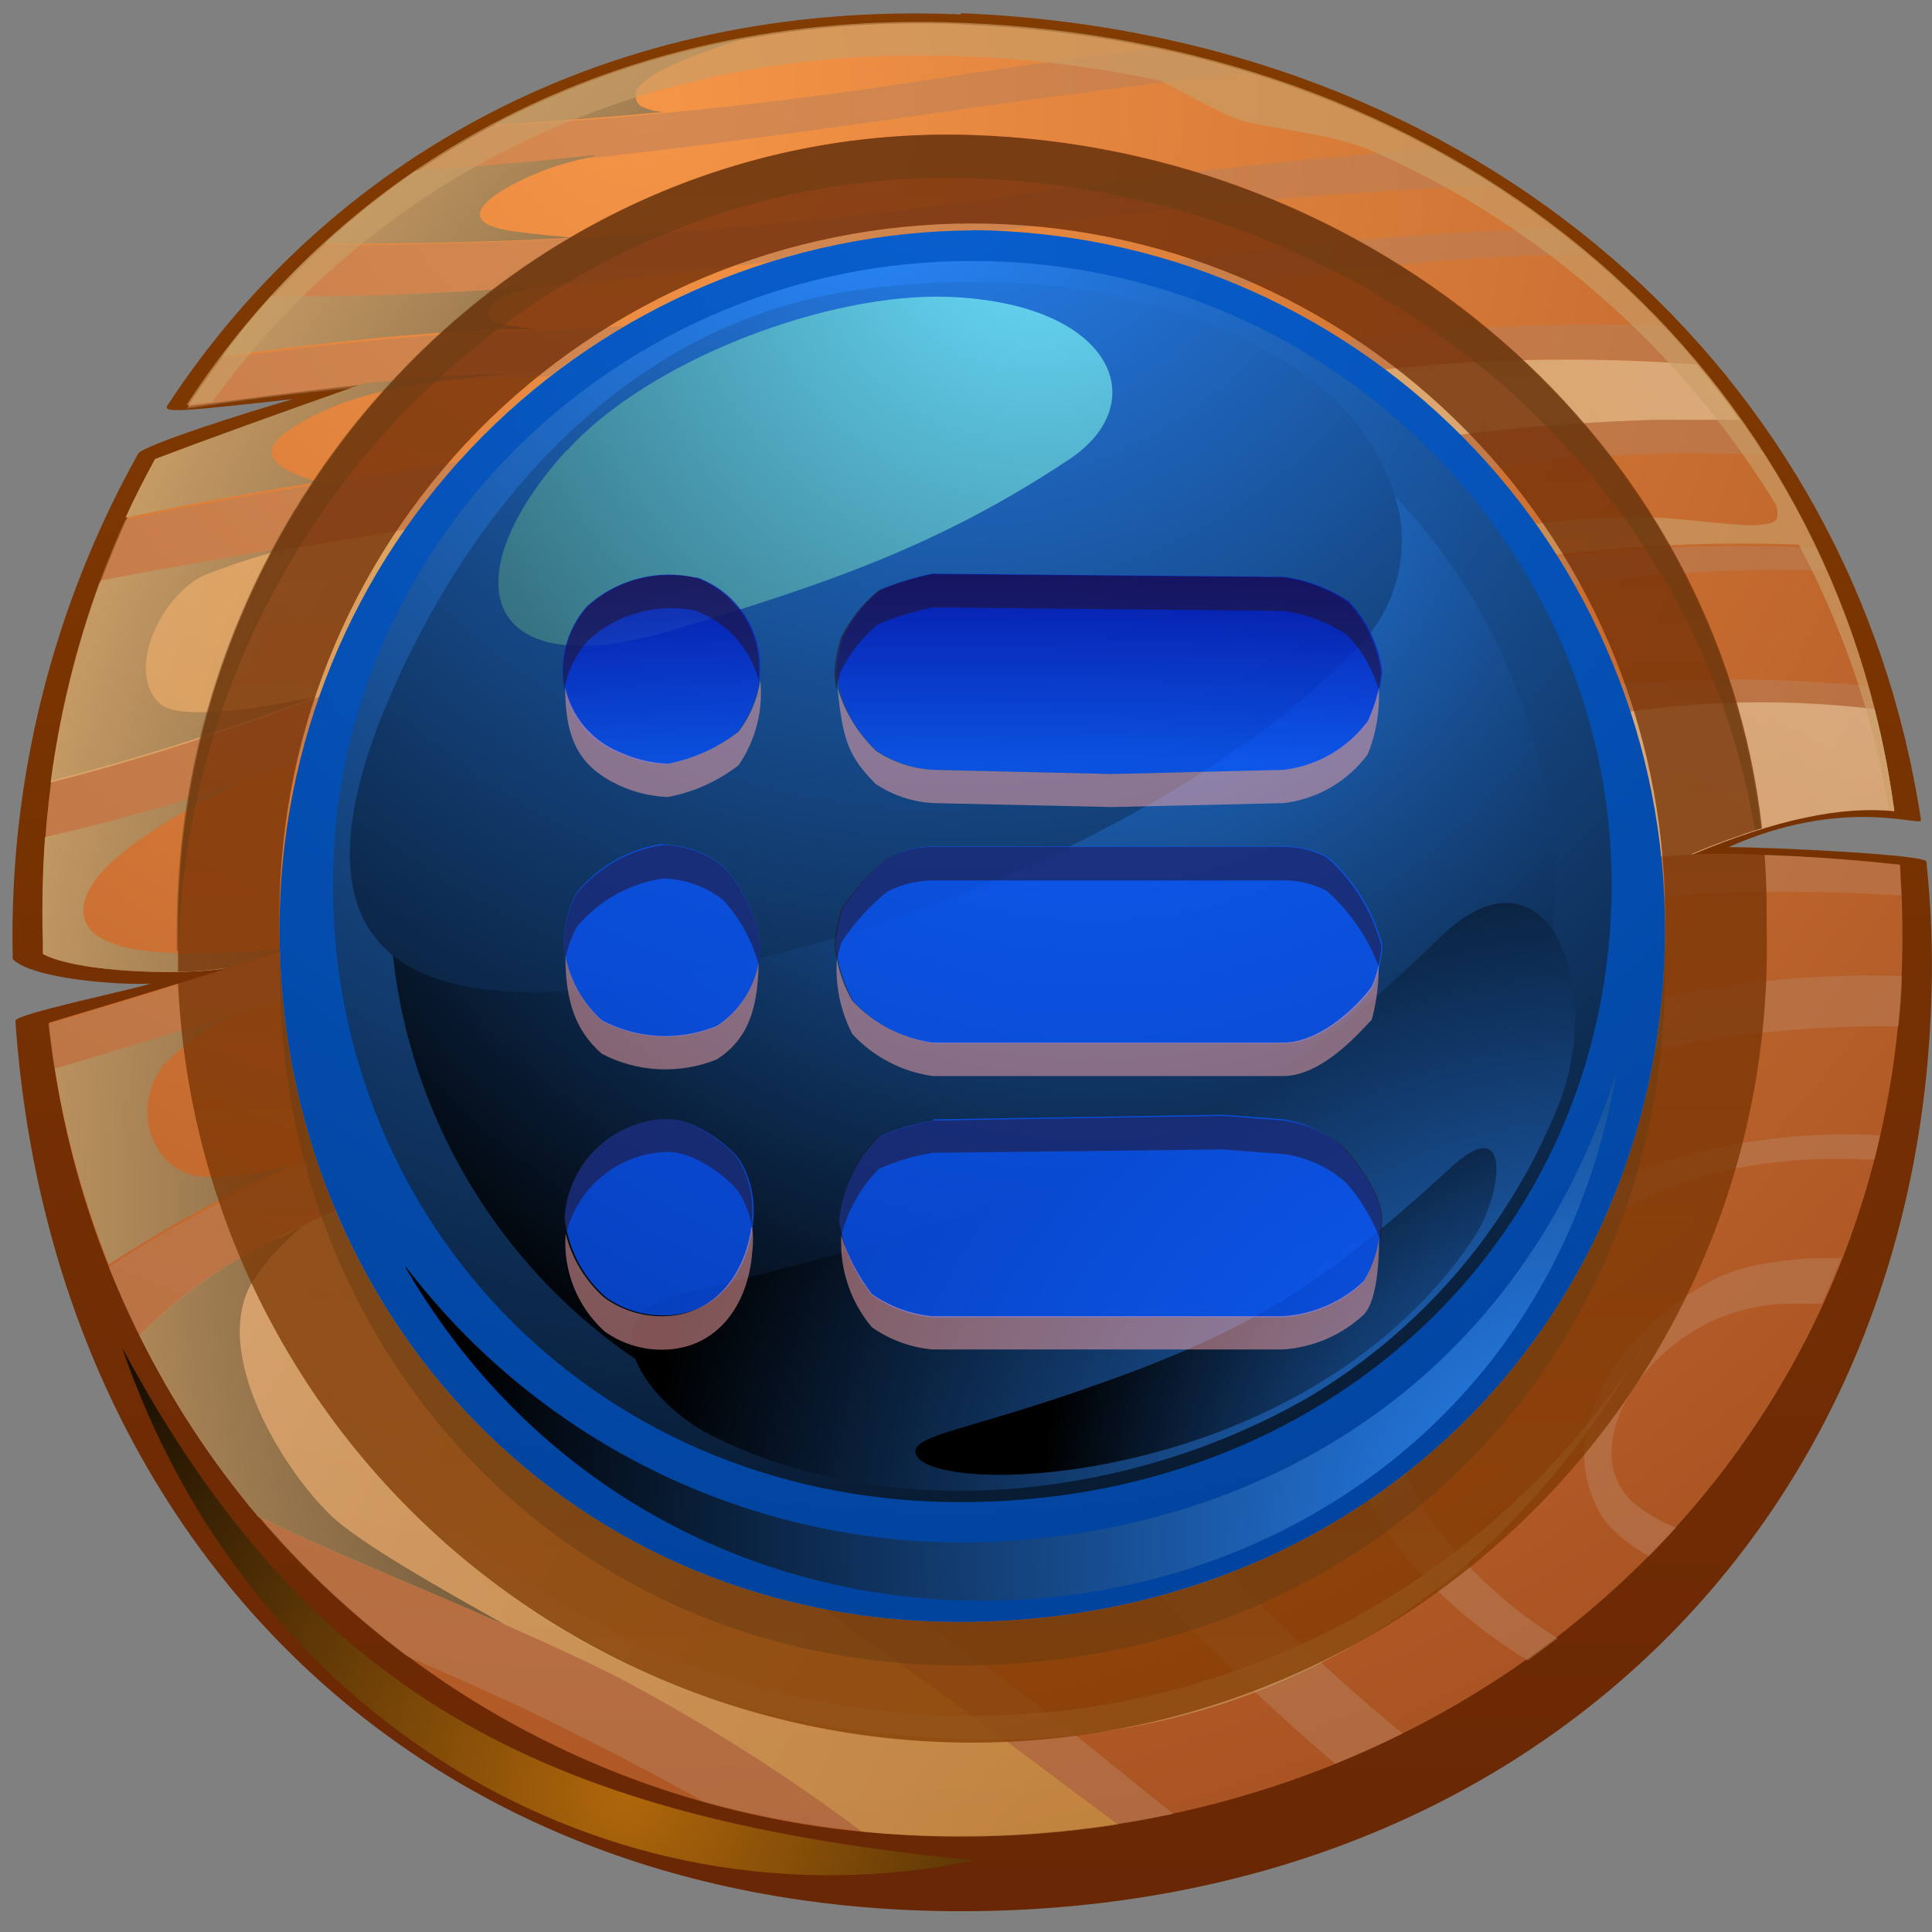 <svg width="79" height="79" viewBox="0 0 79 79" fill="none" xmlns="http://www.w3.org/2000/svg">
<rect x="0" y="0" width="79" height="79" fill="#808080" stroke="none"/>
<path fill-rule="evenodd" clip-rule="evenodd" d="M39.29 0.54C60.59 1.4 75.8 15.29 78.55 33.54C78.55 33.82 75.39 32.54 70.68 34.64C72.37 34.64 78.74 34.94 78.77 35.23C78.961 37.013 79.031 38.807 78.98 40.6C78.44 62.19 62.53 78.15 39.29 78.15C16.7 78.15 2.06 62.56 0.63 41.74C0.63 41.46 5.28 40.5 6.16 40.22C4.91 40.29 1.34 40.04 0.52 39.22C0.352 31.995 2.124 24.858 5.65 18.55C5.84 18.21 10.24 16.81 11.98 16.32C7.61 16.8 6.64 16.91 6.84 16.59C13.43 6.52 24.84 -0.03 39.29 0.59V0.54Z" fill="url(#paint0_linear_53_14)"/>
<path fill-rule="evenodd" clip-rule="evenodd" d="M39.3 1C60.22 1.83 75.08 15.43 77.46 33.17C75.32 32.95 72.63 33.5 69.18 34.95C72.023 34.9 74.865 35.037 77.69 35.36C77.78 36.63 77.81 37.92 77.78 39.22C77.25 59.83 60.04 75.07 39.3 75.07C30.052 75.193 21.093 71.847 14.189 65.693C7.285 59.538 2.937 51.021 2 41.82C4.45 41.09 6.89 40.35 9.33 39.58C7.58 39.9 3.22 39.78 1.78 39.01C1.78 38.85 1.78 38.7 1.78 38.55C1.513 31.676 3.102 24.858 6.38 18.81C8.38 18.04 11.64 16.87 14.91 15.72C12.51 15.97 10.06 16.3 7.68 16.62C14.03 6.83 25.15 0.43 39.34 0.99L39.3 1Z" fill="url(#paint1_radial_53_14)"/>
<path style="mix-blend-mode:multiply" opacity="0.6" fill-rule="evenodd" clip-rule="evenodd" d="M2.07 32C5.07 31.24 8.18 30.27 11.53 29.06C16.506 27.153 21.648 25.71 26.89 24.75C41.33 22.2 52.11 17.62 67.67 17.17C68.81 17.17 69.97 17.17 71.14 17.17C70.59 16.39 70 15.64 69.38 14.9C65.845 14.639 62.295 14.639 58.76 14.9C44.42 16.16 27.69 19.9 12.38 22.36C9.69 22.79 6.91 23.29 4.07 23.81C3.104 26.454 2.433 29.198 2.07 31.99V32Z" fill="url(#paint2_radial_53_14)"/>
<path style="mix-blend-mode:multiply" opacity="0.6" fill-rule="evenodd" clip-rule="evenodd" d="M25.28 44.72C20.532 46.397 15.89 48.36 11.38 50.6C9.27 51.596 7.349 52.95 5.7 54.6C7.013 57.256 8.641 59.744 10.55 62.01C11.63 62.53 12.84 63.08 14.15 63.65C17.81 65.23 21.64 66.78 25.09 68.5C28.635 70.356 32.026 72.493 35.23 74.89C36.582 75.031 37.941 75.101 39.3 75.1C41.45 75.101 43.596 74.934 45.72 74.6C43.39 72.88 40.96 71.01 38.21 69.04C33.67 65.8 27.59 61.44 25.56 59.28C25.052 58.731 24.655 58.089 24.39 57.39C24.125 56.716 24.002 55.994 24.03 55.27C24.062 54.574 24.239 53.893 24.55 53.27C24.885 52.593 25.328 51.975 25.86 51.44C28.13 49.16 32.58 46.71 37.6 44.44C44.208 41.524 50.991 39.023 57.91 36.95C61.563 35.792 65.352 35.12 69.18 34.95C72.63 33.5 75.32 32.95 77.46 33.17C77.273 31.762 77.002 30.366 76.65 28.99C73.256 28.581 69.823 28.624 66.44 29.12C55.09 31.12 37.22 40.12 25.28 44.73V44.72Z" fill="url(#paint3_radial_53_14)"/>
<g style="mix-blend-mode:multiply" opacity="0.5">
<path d="M75.34 51.44C75.03 51.44 74.73 51.44 74.42 51.44C73.499 51.47 72.583 51.578 71.68 51.76C71.071 51.894 70.482 52.109 69.93 52.4C69.396 52.689 68.887 53.024 68.41 53.4C67.892 53.786 67.407 54.214 66.96 54.68C66.549 55.119 66.184 55.598 65.87 56.11C65.558 56.618 65.3 57.158 65.1 57.72C64.884 58.313 64.776 58.939 64.78 59.57C64.801 60.186 64.933 60.792 65.17 61.36C65.389 61.896 65.732 62.372 66.17 62.75C66.558 63.087 66.98 63.382 67.43 63.63C67.8 63.25 68.17 62.87 68.53 62.47C67.87 62.206 67.255 61.838 66.71 61.38C66.446 61.119 66.238 60.807 66.097 60.464C65.956 60.12 65.886 59.752 65.89 59.38C65.93 58.505 66.21 57.657 66.7 56.93C67.42 55.787 68.427 54.852 69.619 54.217C70.812 53.582 72.15 53.269 73.5 53.31C73.83 53.31 74.18 53.31 74.5 53.31C74.78 52.68 75.05 52.05 75.3 51.41L75.34 51.44ZM77.61 41.96H77C67.631 41.966 58.484 44.807 50.76 50.11C47.76 52.17 46.26 54.02 46 55.84C45.844 56.854 45.928 57.89 46.244 58.866C46.56 59.842 47.1 60.73 47.82 61.46C50.69 64.896 53.881 68.05 57.35 70.88C56.45 71.33 55.53 71.74 54.6 72.12C51.142 69.192 47.937 65.977 45.02 62.51C42.86 60 41.74 57.66 42.09 55.26C42.72 50.95 51.75 46.26 56.63 44.35C65.14 40.98 71.43 39.71 77.77 39.91C77.77 40.6 77.7 41.28 77.63 41.96H77.61ZM77.76 36.62C65.39 35.81 56.2 37.96 38.92 45.73C35.124 47.379 31.64 49.669 28.62 52.5C28.194 52.867 27.847 53.318 27.601 53.824C27.356 54.331 27.216 54.882 27.192 55.444C27.168 56.006 27.259 56.567 27.46 57.093C27.661 57.619 27.967 58.098 28.36 58.5C31.885 61.811 35.645 64.862 39.61 67.63C42.92 70 45.48 72.2 47.98 74.17C47.24 74.33 46.48 74.47 45.72 74.59C43.39 72.87 40.96 71 38.21 69.03C33.67 65.79 27.59 61.43 25.56 59.27C25.052 58.721 24.655 58.08 24.39 57.38C24.125 56.706 24.002 55.984 24.03 55.26C24.062 54.565 24.239 53.883 24.55 53.26C24.885 52.584 25.328 51.966 25.86 51.43C28.13 49.15 32.58 46.7 37.6 44.43C44.208 41.514 50.991 39.013 57.91 36.94C66.05 34.57 70.4 34.65 77.69 35.36C77.69 35.78 77.69 36.2 77.76 36.63V36.62ZM76.65 29C73.256 28.591 69.823 28.635 66.44 29.13C55.09 31.13 37.22 40.13 25.28 44.74C20.532 46.417 15.89 48.38 11.38 50.62C9.27 51.617 7.349 52.97 5.7 54.62C5.24 53.71 4.83 52.77 4.45 51.81C9.97 48.06 19.55 44.52 23.76 42.92C28.96 40.92 34.1 38.83 39.26 36.77C47.46 33.49 57.61 28.77 66.32 27.97C69.669 27.703 73.035 27.73 76.38 28.05C76.48 28.377 76.57 28.71 76.65 29.05V29ZM10.55 62C11.63 62.52 12.84 63.07 14.15 63.64C17.81 65.22 21.64 66.77 25.09 68.49C28.635 70.347 32.026 72.484 35.23 74.88C33.04 74.656 30.872 74.248 28.75 73.66C26.84 72.59 24.88 71.56 22.82 70.54C20.76 69.52 18.76 68.64 16.64 67.72C14.401 66.049 12.358 64.13 10.55 62ZM74.68 23.33C70.356 23.186 66.03 23.522 61.78 24.33C53.11 25.97 46.57 28.87 37.07 32.28C25.58 36.4 13.96 40.28 2.24 43.76C2.14 43.14 2.05 42.51 1.98 41.88C13.91 38.33 25.74 34.35 37.44 30.16C47.44 26.59 54.44 24.16 61.57 23.08C65.76 22.434 70.005 22.206 74.24 22.4C74.39 22.72 74.54 23.03 74.68 23.4V23.33ZM2.07 32C5.07 31.24 8.18 30.27 11.53 29.06C16.506 27.154 21.648 25.711 26.89 24.75C41.33 22.2 52.11 17.62 67.67 17.17C68.81 17.17 69.97 17.17 71.14 17.17C71.48 17.64 71.8 18.12 72.14 18.6C70.65 18.53 69.14 18.51 67.73 18.55C58.89 18.81 50.46 21.13 41.97 23.47C36.97 24.84 32.22 26.15 27.13 27.04C21.969 27.97 16.904 29.372 12 31.23C8.69 32.443 5.307 33.445 1.87 34.23C1.93 33.47 2.01 32.7 2.11 31.95L2.07 32ZM5.13 21.26C7.39 20.78 9.73 20.32 12.19 19.93C27.51 17.49 44.27 14.81 58.65 13.55C61.753 13.289 64.868 13.209 67.98 13.31C68.46 13.82 68.98 14.31 69.38 14.88C65.845 14.619 62.295 14.619 58.76 14.88C44.42 16.14 27.69 19.88 12.38 22.34C9.69 22.77 6.91 23.27 4.07 23.79C4.4 22.92 4.75 22.07 5.13 21.23V21.26ZM9.05 14.66C13.05 14.12 17.05 13.66 20.89 13.55C25.81 13.38 30.73 13.04 35.65 12.42C39.11 11.99 42.06 11.57 44.78 11.18C50.993 10.137 57.272 9.525 63.57 9.35C64.02 9.7 64.47 10.05 64.9 10.42C50.33 10.42 37.83 15.14 20.98 15.42C16.512 15.595 12.058 16.025 7.64 16.71C8.087 16.044 8.557 15.377 9.05 14.71V14.66ZM13.26 10.03C22.878 10.003 32.482 9.295 42 7.91C47.5 7.18 53 6.46 58.61 6.1C59.47 6.57 60.31 7.1 61.13 7.59C54.79 7.81 48.44 8.43 42.13 9.26C31.13 10.71 22.06 12.26 11.06 12.15C11.742 11.39 12.463 10.666 13.22 9.98L13.26 10.03ZM20.19 5.15C25.69 4.84 31.35 4.27 37.19 3.38C40.49 2.87 43.8 2.38 47.11 1.99C48.42 2.27 49.7 2.59 50.94 2.99C40.79 4.06 30.68 5.94 20.52 6.82C19.35 6.92 18.17 7.01 17 7.08C18.02 6.384 19.078 5.746 20.17 5.17L20.19 5.15ZM62.45 67.88C60.665 66.794 59.053 65.446 57.67 63.88C55.81 61.73 54.92 59.49 55.32 57.63C55.377 57.395 55.45 57.165 55.54 56.94C56.781 54.569 58.622 52.566 60.88 51.13C63.435 49.309 66.293 47.955 69.32 47.13C71.792 46.528 74.339 46.289 76.88 46.42C76.81 46.74 76.73 47.07 76.65 47.42H76.47C74.146 47.28 71.814 47.506 69.56 48.09C66.781 49.029 64.189 50.447 61.9 52.28C57.81 55.38 55.33 58.28 59.13 62.99C60.421 64.564 61.961 65.916 63.69 66.99C63.28 67.3 62.87 67.61 62.45 67.91V67.88Z" fill="#B7805C"/>
</g>
<path style="mix-blend-mode:screen" fill-rule="evenodd" clip-rule="evenodd" d="M26.2 4.34C26.107 4.268 26.04 4.167 26.009 4.054C25.978 3.94 25.986 3.819 26.03 3.71C26.35 3 28.35 2.23 30.38 1.6C26.823 2.235 23.386 3.416 20.19 5.1C22.47 4.97 24.77 4.8 27.11 4.58C26.794 4.558 26.485 4.477 26.2 4.34ZM24.32 6.34C23.06 6.48 21.8 6.6 20.54 6.71C19.28 6.82 18.19 6.9 17.02 6.97C15.698 7.88 14.441 8.883 13.26 9.97C16.78 9.97 20.14 9.9 23.45 9.72C22.68 9.65 21.91 9.58 21.14 9.48C17.47 9.02 21.44 7.18 22.75 6.79C23.27 6.63 23.75 6.5 24.32 6.37V6.34ZM21.7 11.73C18.29 12 14.8 12.15 11.09 12.11C10.37 12.903 9.703 13.723 9.09 14.57C13.09 14.03 17.09 13.57 20.93 13.46H22.01C21.5 13.41 21.01 13.34 20.48 13.25C19.41 13.05 20.11 12.25 20.87 12L21.74 11.77L21.7 11.73ZM14.87 15.68C11.6 16.83 8.35 18 6.34 18.77C5.91 19.55 5.5 20.35 5.13 21.17C7.39 20.69 9.73 20.23 12.19 19.84L13.02 19.71C11.73 19.35 10.31 18.71 11.65 17.71C14.03 15.94 17.65 15.57 20.65 15.29C18.8 15.29 16.83 15.48 14.82 15.68H14.87ZM11.87 22.37C9.35 22.77 6.76 23.24 4.13 23.73C3.16 26.373 2.489 29.117 2.13 31.91C5.13 31.15 8.24 30.18 11.59 28.97L12.91 28.5C10.32 29.01 7.18 29.5 6.48 28.72C5.1 27.3 6.73 24.14 8.48 23.47C9.602 23.039 10.747 22.672 11.91 22.37H11.87ZM10 31.92C7.321 32.828 4.598 33.599 1.84 34.23C1.74 35.65 1.71 37.09 1.75 38.55C1.75 38.7 1.75 38.85 1.75 39.01C3.19 39.78 7.55 39.9 9.3 39.58L11.99 38.74C8.89 39.06 3.99 39.38 3.46 37.59C2.93 35.8 6.46 33.59 9.98 31.92H10ZM10.24 41.27C7.573 42.097 4.907 42.907 2.24 43.7C2.683 46.439 3.424 49.122 4.45 51.7C6.877 50.125 9.425 48.744 12.07 47.57C10.852 47.972 9.573 48.159 8.29 48.12C6.29 47.97 5.29 45.44 6.65 43.59C7.648 42.539 8.872 41.728 10.23 41.22L10.24 41.27ZM11.39 50.6C9.281 51.596 7.359 52.95 5.71 54.6C7.023 57.256 8.651 59.744 10.56 62.01C11.64 62.53 12.85 63.08 14.16 63.65C16.29 64.57 18.48 65.48 20.62 66.42C18.02 64.96 14.7 63.09 13.52 61.96C11.52 60.02 8.73 55.43 10.23 52.57C10.814 51.625 11.559 50.789 12.43 50.1L11.43 50.64L11.39 50.6Z" fill="url(#paint4_radial_53_14)"/>
<path style="mix-blend-mode:screen" fill-rule="evenodd" clip-rule="evenodd" d="M5 55.12C12.81 69.67 22.76 74.41 39.87 76.07C24.69 79.19 10.09 70.07 5 55.12Z" fill="url(#paint5_radial_53_14)"/>
<g style="mix-blend-mode:screen" opacity="0.65">
<path fill-rule="evenodd" clip-rule="evenodd" d="M8.64 16.49C15.12 7.49 25.82 1.77 39.3 2.3C42.041 2.396 44.767 2.73 47.45 3.3C48.7 3.95 50.21 4.76 50.63 4.89C52.02 5.3 54.53 5.44 56.29 6.25C63.005 9.257 68.661 14.215 72.52 20.48C72.592 20.582 72.642 20.698 72.666 20.82C72.691 20.942 72.688 21.069 72.66 21.19C72.57 21.39 72.29 21.42 72.08 21.45C71.748 21.489 71.412 21.489 71.08 21.45C69.6 21.36 68.08 21.1 66.63 21.15C64.313 21.187 62.005 21.452 59.74 21.94C53.81 23.38 45.39 26.78 38.74 29.58C48 26.27 54.74 24.04 61.55 22.97C65.518 22.352 69.537 22.118 73.55 22.27C75.358 25.657 76.604 29.314 77.24 33.1H77.45C75.07 15.36 60.21 1.76 39.29 0.93C25.1 0.37 13.98 6.77 7.63 16.56L8.63 16.43L8.64 16.49Z" fill="#CA9E67"/>
</g>
<g style="mix-blend-mode:screen" opacity="0.5">
<path fill-rule="evenodd" clip-rule="evenodd" d="M45 33.62C36.91 37.06 28.71 40.42 20.68 44.04L23.77 42.86C28.97 40.86 34.11 38.77 39.27 36.71C44.04 34.8 49.47 32.41 54.89 30.58C51.471 31.122 48.144 32.132 45 33.58V33.62Z" fill="#CA9E67"/>
</g>
<g style="mix-blend-mode:screen" opacity="0.5">
<path fill-rule="evenodd" clip-rule="evenodd" d="M37.6 44.42C44.208 41.504 50.991 39.002 57.91 36.93C59.56 36.45 61.05 36.07 62.44 35.78C55.46 36.823 48.652 38.801 42.2 41.66C38.434 43.198 34.761 44.954 31.2 46.92C27.59 48.92 25.33 50.92 24.52 53.32V53.25C24.855 52.573 25.297 51.955 25.83 51.42C28.1 49.14 32.55 46.69 37.57 44.42H37.6Z" fill="#CA9E67"/>
</g>
<g style="mix-blend-mode:screen" opacity="0.5">
<path fill-rule="evenodd" clip-rule="evenodd" d="M29.4 23.57C25.892 24.249 22.45 25.23 19.11 26.5C21.67 25.763 24.267 25.162 26.89 24.7C38.49 22.65 47.73 19.29 58.98 17.82C53.696 17.975 48.453 18.805 43.38 20.29C41.44 20.82 39.57 21.6 37.6 22.06C34.9 22.7 32.12 23.01 29.4 23.57Z" fill="#CA9E67"/>
</g>
<g style="mix-blend-mode:screen" opacity="0.65">
<path fill-rule="evenodd" clip-rule="evenodd" d="M67.13 55.17C64.169 59.788 60.091 63.583 55.273 66.204C50.454 68.826 45.052 70.188 39.567 70.165C34.082 70.142 28.691 68.735 23.895 66.073C19.099 63.412 15.052 59.582 12.13 54.94C17.51 64.94 26.52 70.83 39.87 71.12C51.43 71.38 61.1 65.59 67.12 55.12L67.13 55.17Z" fill="#CA9E67"/>
</g>
<g style="mix-blend-mode:screen" opacity="0.65">
<path fill-rule="evenodd" clip-rule="evenodd" d="M18.8 18.83L22.57 18.24C21.32 18.1 20.86 17.99 21.47 17.17C22.004 16.465 22.622 15.827 23.31 15.27C24.248 14.514 25.252 13.845 26.31 13.27C28.25 12.206 30.281 11.319 32.38 10.62C33.16 10.35 33.94 10.11 34.69 9.91C33.525 10.119 32.376 10.406 31.25 10.77C29.268 11.402 27.363 12.254 25.57 13.31C24.527 13.911 23.525 14.579 22.57 15.31C21.194 16.371 19.919 17.556 18.76 18.85L18.8 18.83ZM14.56 25.32C16.04 22.77 16.49 22.05 18.39 21.32L16.58 21.63C15.472 23.221 14.527 24.92 13.76 26.7C14.03 26.24 14.29 25.78 14.56 25.33V25.32Z" fill="#CA9E67"/>
</g>
<path opacity="0.75" fill-rule="evenodd" clip-rule="evenodd" d="M11.43 38C11.359 34.236 12.04 30.495 13.431 26.996C14.823 23.498 16.898 20.312 19.535 17.625C22.173 14.937 25.319 12.803 28.791 11.346C32.263 9.888 35.99 9.138 39.755 9.138C43.52 9.138 47.248 9.888 50.719 11.346C54.191 12.803 57.337 14.937 59.975 17.625C62.612 20.312 64.687 23.498 66.079 26.996C67.47 30.495 68.151 34.236 68.08 38C68.08 53.64 56.19 66.06 39.76 66.32C23.33 66.58 11.43 53.65 11.43 38ZM72.05 33.87C70.27 18.01 56.29 6.06 39.76 5.52C21.82 4.93 7.28 20.06 7.28 38C7.28 38.58 7.28 39.16 7.28 39.73C7.95 39.729 8.619 39.676 9.28 39.57L7.28 40.18C7.655 48.734 11.39 56.794 17.674 62.609C23.957 68.424 32.282 71.525 40.839 71.238C49.396 70.951 57.494 67.299 63.373 61.075C69.253 54.852 72.439 46.559 72.24 38C72.24 37 72.24 35.94 72.15 34.93C71.15 34.93 70.15 34.93 69.15 34.93C70.15 34.5 71.15 34.15 72.02 33.87H72.05Z" fill="url(#paint6_linear_53_14)"/>
<g style="mix-blend-mode:multiply" opacity="0.5">
<path fill-rule="evenodd" clip-rule="evenodd" d="M7.29 38.89C7.76 21.34 22.11 6.71 39.76 7.29C55.7 7.82 69.27 18.94 71.76 33.96L72 33.88C70.22 18.02 56.24 6.07 39.71 5.53C21.77 4.94 7.23 20.07 7.23 38.01C7.23 38.3 7.23 38.6 7.23 38.89H7.29Z" fill="#683C11"/>
</g>
<g style="mix-blend-mode:multiply" opacity="0.5">
<path fill-rule="evenodd" clip-rule="evenodd" d="M68.07 38.9C67.63 54.12 55.88 66.08 39.76 66.33C23.64 66.58 11.89 54.14 11.44 38.9C11.44 39.19 11.44 39.48 11.44 39.77C11.44 55.42 23.33 68.36 39.77 68.1C56.21 67.84 68.09 55.42 68.09 39.77C68.09 39.48 68.09 39.19 68.09 38.9H68.07Z" fill="#683C11"/>
</g>
<path fill-rule="evenodd" clip-rule="evenodd" d="M39.76 9.42C32.221 9.478 25.011 12.516 19.704 17.87C14.396 23.225 11.422 30.461 11.43 38C11.43 53.64 23.32 66.59 39.76 66.32C56.2 66.05 68.08 53.64 68.08 38C68.091 30.461 65.119 23.224 59.813 17.867C54.508 12.511 47.299 9.471 39.76 9.41V9.42Z" fill="url(#paint7_radial_53_14)"/>
<path style="mix-blend-mode:screen" fill-rule="evenodd" clip-rule="evenodd" d="M39.76 10.67C25.32 10.67 13.61 22.21 13.61 36.16C13.61 50.11 24.61 61.66 39.76 61.42C54.91 61.18 65.9 50.11 65.9 36.16C65.9 22.21 54.2 10.67 39.76 10.67Z" fill="url(#paint8_radial_53_14)"/>
<path style="mix-blend-mode:screen" fill-rule="evenodd" clip-rule="evenodd" d="M39.76 12.94C33.502 12.905 27.484 15.347 23.019 19.733C18.555 24.119 16.007 30.092 15.93 36.35C15.901 39.458 16.502 42.54 17.698 45.41C18.893 48.279 20.658 50.876 22.885 53.045C25.112 55.213 27.756 56.907 30.656 58.026C33.557 59.144 36.654 59.662 39.76 59.55C53.58 59.33 63.58 49.16 63.58 36.35C63.504 30.094 60.956 24.122 56.494 19.736C52.032 15.351 46.017 12.908 39.76 12.94Z" fill="url(#paint9_radial_53_14)"/>
<path style="mix-blend-mode:screen" fill-rule="evenodd" clip-rule="evenodd" d="M15.67 29.12C12.18 37.81 15.42 41.55 24.93 40.35C36.1 38.93 49.5 33.14 55.93 26.03C56.518 25.304 56.935 24.456 57.152 23.547C57.368 22.639 57.378 21.693 57.18 20.78C56.668 18.731 55.464 16.922 53.77 15.66C48.62 11.66 41.39 11.01 35.12 11.85C25.72 13.11 19.12 20.7 15.68 29.12H15.67Z" fill="url(#paint10_radial_53_14)"/>
<path style="mix-blend-mode:screen" fill-rule="evenodd" clip-rule="evenodd" d="M16.59 51.84C29.05 73.24 61.84 68.55 66.1 43.84C61.92 57.02 50.95 62.71 40.23 63.06C35.677 63.198 31.157 62.248 27.045 60.287C22.934 58.327 19.349 55.414 16.59 51.79V51.84Z" fill="url(#paint11_radial_53_14)"/>
<path style="mix-blend-mode:screen" fill-rule="evenodd" clip-rule="evenodd" d="M23.16 18.42C18.36 23.74 19.75 28.09 27.49 25.77C33.73 23.9 38.41 22.32 43.74 18.77C47.19 16.46 45.51 12.41 38.82 12.14C33.93 11.94 26.54 14.69 23.16 18.45V18.42Z" fill="url(#paint12_radial_53_14)"/>
<path style="mix-blend-mode:screen" fill-rule="evenodd" clip-rule="evenodd" d="M27.85 52.89C23.85 53.89 26.6 57.43 29.04 58.67C36.24 62.34 46.04 61.42 53.46 57.16C58.043 54.453 61.617 50.324 63.64 45.4C65.75 40.4 63.28 34.07 58.91 38.31C54.16 42.92 50.32 45.55 45.53 47.5C39.78 49.736 33.87 51.537 27.85 52.89Z" fill="url(#paint13_radial_53_14)"/>
<path style="mix-blend-mode:screen" fill-rule="evenodd" clip-rule="evenodd" d="M45.39 59.82C50.51 58.82 56.66 56.04 60.26 50.62C61.43 48.87 61.89 45.32 59.26 47.8C53.81 52.8 50.87 54.56 43.9 56.95C39.45 58.47 37.46 58.69 37.43 59.35C37.43 60.22 40.76 60.74 45.43 59.82H45.39Z" fill="url(#paint14_radial_53_14)"/>
<path style="mix-blend-mode:multiply" opacity="0.75" fill-rule="evenodd" clip-rule="evenodd" d="M28.53 23.62C29.31 23.911 29.977 24.441 30.437 25.134C30.897 25.828 31.125 26.649 31.09 27.48C31.018 28.376 30.692 29.233 30.15 29.95C29.302 30.606 28.312 31.055 27.26 31.26C26.568 31.229 25.888 31.063 25.26 30.77C24.602 30.503 24.037 30.049 23.636 29.465C23.234 28.88 23.013 28.189 23 27.48C22.989 26.49 23.345 25.532 24 24.79C24.595 24.251 25.311 23.864 26.087 23.66C26.863 23.456 27.677 23.443 28.46 23.62H28.53ZM27.12 34.53C28.009 34.558 28.866 34.866 29.57 35.41C30.396 36.305 30.927 37.433 31.09 38.64C31.092 39.3 30.931 39.951 30.62 40.534C30.309 41.117 29.859 41.613 29.31 41.98C28.558 42.288 27.747 42.428 26.934 42.388C26.122 42.348 25.329 42.13 24.61 41.75C23.72 40.944 23.16 39.835 23.04 38.64C23.041 37.894 23.222 37.16 23.57 36.5C24.465 35.416 25.73 34.704 27.12 34.5V34.53ZM27.12 45.77C28.44 45.64 30.01 47.04 30.25 47.44C30.678 48.145 30.874 48.967 30.81 49.79C30.65 52.02 29.34 53.79 27.12 53.79C26.277 53.794 25.455 53.531 24.77 53.04C23.813 52.2 23.212 51.027 23.09 49.76C23.162 48.723 23.607 47.747 24.342 47.012C25.077 46.277 26.053 45.832 27.09 45.76L27.12 45.77ZM38.19 23.46L52.51 23.59C53.453 23.724 54.355 24.065 55.15 24.59C55.904 25.383 56.388 26.395 56.53 27.48C56.449 28.172 56.26 28.846 55.97 29.48C55.562 30.033 55.044 30.497 54.449 30.841C53.853 31.185 53.193 31.402 52.51 31.48L45.51 31.65L38.23 31.48C37.388 31.441 36.573 31.175 35.87 30.71C34.935 29.868 34.343 28.711 34.21 27.46C34.24 26.971 34.331 26.487 34.48 26.02C34.844 25.288 35.359 24.64 35.99 24.12C36.71 23.814 37.461 23.586 38.23 23.44L38.19 23.46ZM38.19 34.61H52.51C53.128 34.608 53.738 34.752 54.29 35.03C55.378 35.985 56.157 37.241 56.53 38.64C56.504 39.235 56.372 39.821 56.14 40.37C55.7 40.99 54.14 42.66 52.51 42.66H38.19C36.929 42.487 35.766 41.883 34.9 40.95C34.509 40.235 34.261 39.45 34.17 38.64C34.205 38.137 34.299 37.641 34.45 37.16C34.963 36.369 35.598 35.664 36.33 35.07C36.906 34.774 37.543 34.617 38.19 34.61ZM38.19 45.77L50.01 45.58L52.51 45.77C53.444 45.924 54.31 46.352 55 47C55.14 47.17 56.48 48.71 56.48 49.84C56.459 50.753 56.211 51.646 55.76 52.44C54.859 53.285 53.693 53.791 52.46 53.87H38.14C37.245 53.787 36.388 53.473 35.65 52.96C34.934 52.08 34.471 51.023 34.31 49.9C34.453 48.611 35.023 47.407 35.93 46.48C36.636 46.168 37.379 45.946 38.14 45.82L38.19 45.77Z" fill="url(#paint15_linear_53_14)"/>
<g style="mix-blend-mode:multiply" opacity="0.5">
<path fill-rule="evenodd" clip-rule="evenodd" d="M35.93 46.43C35.023 47.357 34.453 48.561 34.31 49.85C34.311 50.076 34.341 50.301 34.4 50.52C34.661 49.494 35.189 48.556 35.93 47.8C36.634 47.483 37.377 47.261 38.14 47.14L50 47L52.5 47.19C53.444 47.321 54.327 47.728 55.04 48.36C55.639 49.04 56.11 49.822 56.43 50.67C56.488 50.397 56.518 50.119 56.52 49.84C56.52 48.71 55.18 47.17 55.04 47C54.331 46.361 53.446 45.95 52.5 45.82L50 45.63L38.18 45.82C37.419 45.946 36.676 46.168 35.97 46.48L35.93 46.43ZM30.2 47.43C29.96 47.03 28.39 45.63 27.07 45.76C26.033 45.832 25.057 46.277 24.322 47.012C23.587 47.747 23.142 48.723 23.07 49.76C23.076 49.979 23.106 50.197 23.16 50.41C23.384 49.514 23.886 48.712 24.594 48.12C25.302 47.527 26.179 47.173 27.1 47.11C28.42 46.97 29.99 48.37 30.23 48.78C30.488 49.207 30.665 49.678 30.75 50.17C30.75 50.04 30.75 49.9 30.75 49.76C30.814 48.937 30.618 48.115 30.19 47.41L30.2 47.43ZM29.57 35.43C28.866 34.886 28.009 34.578 27.12 34.55C25.73 34.754 24.465 35.467 23.57 36.55C23.222 37.21 23.041 37.944 23.04 38.69C23.057 38.852 23.084 39.012 23.12 39.17C23.216 38.736 23.368 38.316 23.57 37.92C24.465 36.837 25.73 36.124 27.12 35.92C28.01 35.943 28.869 36.252 29.57 36.8C30.252 37.551 30.749 38.452 31.02 39.43C31.069 39.176 31.092 38.918 31.09 38.66C30.927 37.453 30.396 36.325 29.57 35.43ZM36.28 35.09C35.548 35.684 34.913 36.389 34.4 37.18C34.249 37.661 34.155 38.157 34.12 38.66C34.12 38.79 34.17 39.01 34.22 39.26C34.28 39.01 34.34 38.75 34.4 38.55C34.911 37.758 35.546 37.052 36.28 36.46C36.856 36.164 37.493 36.007 38.14 36H52.46C53.079 35.993 53.69 36.137 54.24 36.42C55.188 37.26 55.919 38.317 56.37 39.5C56.434 39.224 56.471 38.943 56.48 38.66C56.107 37.261 55.328 36.005 54.24 35.05C53.688 34.772 53.078 34.628 52.46 34.63H38.14C37.493 34.636 36.856 34.794 36.28 35.09ZM35.9 24.16C35.269 24.68 34.755 25.328 34.39 26.06C34.241 26.527 34.15 27.011 34.12 27.5C34.122 27.732 34.149 27.963 34.2 28.19C34.239 27.931 34.303 27.677 34.39 27.43C34.755 26.698 35.269 26.05 35.9 25.53C36.621 25.225 37.372 24.994 38.14 24.84L52.46 24.98C53.406 25.105 54.309 25.447 55.1 25.98C55.694 26.604 56.13 27.362 56.37 28.19C56.431 27.965 56.468 27.733 56.48 27.5C56.337 26.415 55.854 25.403 55.1 24.61C54.305 24.085 53.403 23.744 52.46 23.61L38.14 23.48C37.371 23.626 36.62 23.854 35.9 24.16ZM28.53 25.01C29.147 25.254 29.697 25.641 30.133 26.14C30.57 26.64 30.881 27.236 31.04 27.88C31.04 27.75 31.04 27.63 31.04 27.5C31.076 26.669 30.847 25.848 30.387 25.154C29.927 24.461 29.26 23.931 28.48 23.64C27.697 23.463 26.883 23.477 26.107 23.68C25.331 23.884 24.615 24.271 24.02 24.81C23.365 25.552 23.009 26.511 23.02 27.5C23.019 27.721 23.039 27.942 23.08 28.16C23.22 27.413 23.566 26.72 24.08 26.16C24.675 25.621 25.391 25.234 26.167 25.03C26.943 24.826 27.757 24.813 28.54 24.99L28.53 25.01Z" fill="#260E18"/>
</g>
<g style="mix-blend-mode:screen" opacity="0.5">
<path fill-rule="evenodd" clip-rule="evenodd" d="M30.72 50.2C30.43 52.2 29.15 53.82 27.07 53.82C26.227 53.824 25.405 53.561 24.72 53.07C23.933 52.377 23.378 51.459 23.13 50.44C23.072 51.184 23.185 51.931 23.46 52.625C23.736 53.318 24.167 53.939 24.72 54.44C25.405 54.931 26.227 55.194 27.07 55.19C29.29 55.19 30.6 53.39 30.76 51.19C30.803 50.858 30.803 50.522 30.76 50.19L30.72 50.2ZM35.65 54.27C36.385 54.788 37.244 55.102 38.14 55.18H52.46C53.69 55.1 54.856 54.598 55.76 53.76C56.23 53.3 56.4 51.9 56.39 50.62C56.306 51.248 56.092 51.851 55.76 52.39C54.859 53.235 53.693 53.741 52.46 53.82H38.14C37.245 53.737 36.388 53.423 35.65 52.91C35.098 52.192 34.675 51.383 34.4 50.52C34.325 51.883 34.772 53.224 35.65 54.27ZM38.14 44H52.46C54.05 44 55.56 42.25 56.09 41.7C56.292 40.968 56.386 40.21 56.37 39.45C56.313 39.757 56.219 40.056 56.09 40.34C55.65 40.96 54.09 42.63 52.46 42.63H38.14C36.879 42.457 35.716 41.853 34.85 40.92C34.542 40.391 34.328 39.812 34.22 39.21C34.145 40.272 34.363 41.334 34.85 42.28C35.715 43.216 36.878 43.824 38.14 44ZM29.31 43.32C30.55 42.52 30.99 41.32 31.02 39.38C30.924 39.902 30.723 40.399 30.429 40.841C30.135 41.283 29.755 41.66 29.31 41.95C28.558 42.258 27.747 42.398 26.934 42.358C26.122 42.318 25.329 42.1 24.61 41.72C23.841 41.029 23.318 40.105 23.12 39.09C23.12 40.98 23.55 42.16 24.61 43.09C25.33 43.466 26.123 43.681 26.935 43.721C27.746 43.76 28.557 43.624 29.31 43.32ZM27.31 32.59C28.363 32.393 29.354 31.947 30.2 31.29C30.896 30.278 31.211 29.052 31.09 27.83C30.975 28.591 30.669 29.31 30.2 29.92C29.352 30.576 28.362 31.025 27.31 31.23C26.618 31.199 25.938 31.033 25.31 30.74C24.759 30.511 24.271 30.152 23.888 29.695C23.505 29.237 23.238 28.693 23.11 28.11C23.11 30.24 23.69 31.35 25.31 32.11C25.939 32.4 26.618 32.563 27.31 32.59ZM35.83 32.07C36.532 32.535 37.348 32.801 38.19 32.84L45.47 33L52.47 32.84C53.153 32.763 53.813 32.545 54.409 32.201C55.004 31.857 55.522 31.393 55.93 30.84C56.274 29.98 56.428 29.055 56.38 28.13C56.279 28.595 56.128 29.048 55.93 29.48C55.522 30.033 55.004 30.497 54.409 30.841C53.813 31.185 53.153 31.402 52.47 31.48L45.47 31.65L38.19 31.48C37.348 31.442 36.532 31.175 35.83 30.71C35.091 30.008 34.547 29.126 34.25 28.15C34.46 30.33 34.73 30.97 35.83 32.08V32.07Z" fill="#FFA8A8"/>
</g>
<defs>
<linearGradient id="paint0_linear_53_14" x1="39.76" y1="78.13" x2="39.76" y2="0.51" gradientUnits="userSpaceOnUse">
<stop stop-color="#692705"/>
<stop offset="1" stop-color="#823B00"/>
</linearGradient>
<radialGradient id="paint1_radial_53_14" cx="0" cy="0" r="1" gradientUnits="userSpaceOnUse" gradientTransform="translate(26.53 4.335) scale(81.366 81.366)">
<stop stop-color="#F59547"/>
<stop offset="1" stop-color="#A14C1F"/>
</radialGradient>
<radialGradient id="paint2_radial_53_14" cx="0" cy="0" r="1" gradientUnits="userSpaceOnUse" gradientTransform="translate(31.371 34.689) scale(82.931 82.931)">
<stop stop-color="#CFA04D"/>
<stop offset="1" stop-color="white"/>
</radialGradient>
<radialGradient id="paint3_radial_53_14" cx="0" cy="0" r="1" gradientUnits="userSpaceOnUse" gradientTransform="translate(44.382 76.915) scale(102.167 102.167)">
<stop stop-color="#CFA04D"/>
<stop offset="1" stop-color="white"/>
</radialGradient>
<radialGradient id="paint4_radial_53_14" cx="0" cy="0" r="1" gradientUnits="userSpaceOnUse" gradientTransform="translate(69.204 48.97) scale(70.794 70.794)">
<stop offset="0.35"/>
<stop offset="1" stop-color="#CA9E67"/>
</radialGradient>
<radialGradient id="paint5_radial_53_14" cx="0" cy="0" r="1" gradientUnits="userSpaceOnUse" gradientTransform="translate(25.618 73.252) scale(30.719 30.719)">
<stop stop-color="#B0670B"/>
<stop offset="1"/>
</radialGradient>
<linearGradient id="paint6_linear_53_14" x1="39.76" y1="70.16" x2="39.76" y2="5.51" gradientUnits="userSpaceOnUse">
<stop stop-color="#823B00"/>
<stop offset="1" stop-color="#692705"/>
</linearGradient>
<radialGradient id="paint7_radial_53_14" cx="0" cy="0" r="1" gradientUnits="userSpaceOnUse" gradientTransform="translate(38.705 6.448) scale(69.927 69.928)">
<stop stop-color="#095FCF"/>
<stop offset="1" stop-color="#003F96"/>
</radialGradient>
<radialGradient id="paint8_radial_53_14" cx="0" cy="0" r="1" gradientUnits="userSpaceOnUse" gradientTransform="translate(35.179 6.372) scale(69.403 69.403)">
<stop stop-color="#2989FF"/>
<stop offset="1"/>
</radialGradient>
<radialGradient id="paint9_radial_53_14" cx="0" cy="0" r="1" gradientUnits="userSpaceOnUse" gradientTransform="translate(44.785 17.62) scale(43.358 43.358)">
<stop stop-color="#2989FF"/>
<stop offset="1"/>
</radialGradient>
<radialGradient id="paint10_radial_53_14" cx="0" cy="0" r="1" gradientUnits="userSpaceOnUse" gradientTransform="translate(38.888 3.028) scale(58.968 58.968)">
<stop stop-color="#2989FF"/>
<stop offset="1"/>
</radialGradient>
<radialGradient id="paint11_radial_53_14" cx="0" cy="0" r="1" gradientUnits="userSpaceOnUse" gradientTransform="translate(65.282 63.075) scale(46.687 46.687)">
<stop stop-color="#2989FF"/>
<stop offset="1"/>
</radialGradient>
<radialGradient id="paint12_radial_53_14" cx="0" cy="0" r="1" gradientUnits="userSpaceOnUse" gradientTransform="translate(42.482 8.439) scale(56.232 56.232)">
<stop stop-color="#69DFFF"/>
<stop offset="1"/>
</radialGradient>
<radialGradient id="paint13_radial_53_14" cx="0" cy="0" r="1" gradientUnits="userSpaceOnUse" gradientTransform="translate(65.723 66.1) scale(40.014 40.014)">
<stop stop-color="#2989FF"/>
<stop offset="1"/>
</radialGradient>
<radialGradient id="paint14_radial_53_14" cx="0" cy="0" r="1" gradientUnits="userSpaceOnUse" gradientTransform="translate(66.711 62.977) scale(24.297 24.297)">
<stop stop-color="#2989FF"/>
<stop offset="1"/>
</radialGradient>
<linearGradient id="paint15_linear_53_14" x1="39.76" y1="31.26" x2="39.76" y2="23.47" gradientUnits="userSpaceOnUse">
<stop stop-color="#0856FF"/>
<stop offset="1" stop-color="#0007AD"/>
</linearGradient>
</defs>
</svg>

